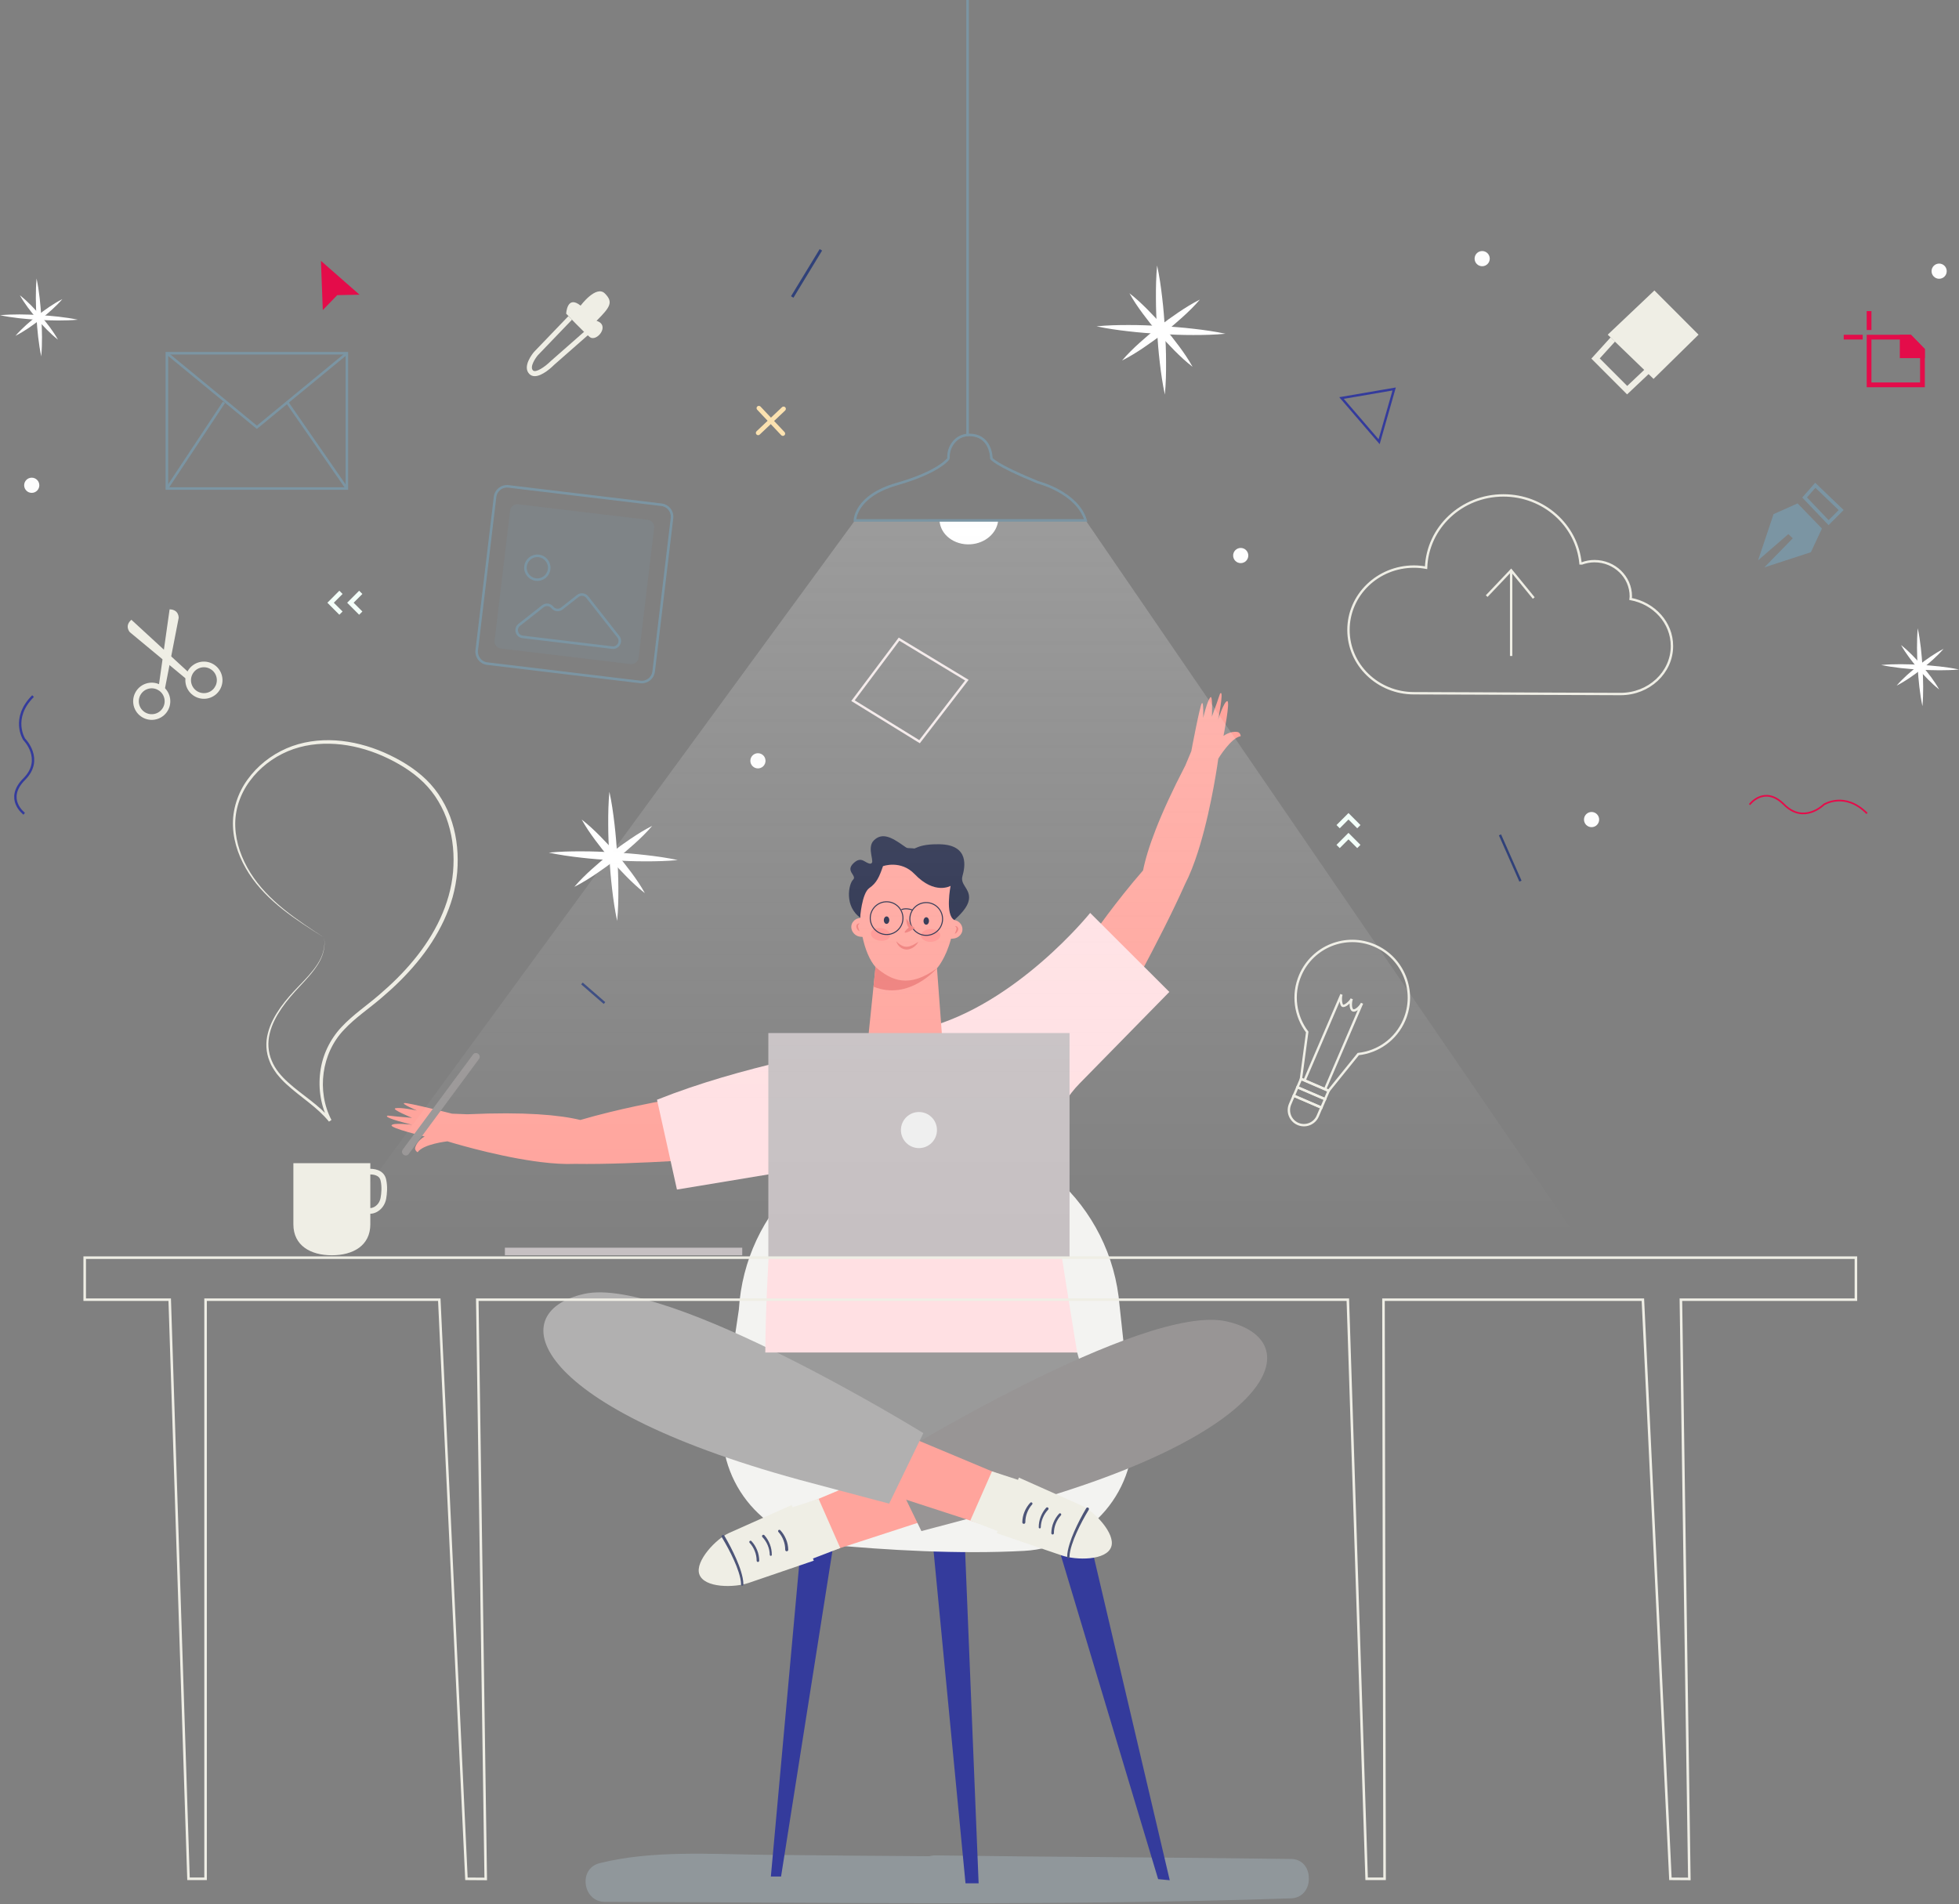 <svg width="822" height="799" viewBox="0 0 822 799" fill="none" xmlns="http://www.w3.org/2000/svg">
<rect x="0" y="0" width="822" height="799" fill="#808080" stroke="none"/>
<path d="M268.699 286.173L204.429 278.469C201.676 278.139 199.713 275.637 200.042 272.88L207.733 208.499C208.061 205.742 210.56 203.776 213.312 204.105L277.583 211.809C280.336 212.14 282.298 214.641 281.97 217.398L274.279 281.778C273.95 284.536 271.452 286.504 268.699 286.173Z" stroke="#7B95A3" stroke-width="1.071" stroke-miterlimit="10"/>
<path opacity="0.19" d="M207.521 268.777L214.035 214.257C214.234 212.589 215.745 211.398 217.409 211.598L271.837 218.124C273.502 218.324 274.691 219.837 274.491 221.504L267.977 276.025C267.777 277.692 266.267 278.883 264.6 278.683L210.173 272.157C208.51 271.957 207.323 270.444 207.521 268.777Z" fill="#7B95A3"/>
<path d="M242.432 250.093L235.743 255.362C234.514 256.33 232.733 256.118 231.764 254.884C230.798 253.652 229.015 253.438 227.786 254.406L217.883 262.206C215.899 263.769 216.791 266.954 219.298 267.255L220.462 267.395L243.779 270.189L256.892 271.761C259.399 272.062 261.015 269.177 259.455 267.19L246.409 250.569C245.443 249.338 243.662 249.125 242.432 250.093Z" stroke="#7B95A3" stroke-width="1.071" stroke-miterlimit="10"/>
<path d="M230.422 238.836C230.095 241.577 227.611 243.534 224.872 243.205C222.136 242.876 220.181 240.388 220.51 237.646C220.837 234.905 223.323 232.947 226.06 233.277C228.796 233.604 230.75 236.094 230.422 238.836Z" stroke="#7B95A3" stroke-width="1.071" stroke-miterlimit="10"/>
<path d="M255.708 332.257C256.678 336.731 257.314 341.224 257.834 345.725C258.374 350.224 258.717 354.735 259.021 359.25C259.263 363.766 259.461 368.286 259.464 372.819C259.487 377.349 259.392 381.887 258.961 386.445C257.987 381.97 257.349 377.477 256.83 372.976C256.291 368.477 255.948 363.966 255.648 359.451C255.411 354.933 255.212 350.413 255.21 345.882C255.187 341.352 255.281 336.814 255.708 332.257Z" fill="white"/>
<path d="M284.386 360.91C279.837 361.349 275.309 361.455 270.784 361.444C266.259 361.455 261.747 361.266 257.236 361.041C252.729 360.751 248.225 360.42 243.731 359.89C239.236 359.382 234.748 358.754 230.28 357.791C234.83 357.347 239.36 357.239 243.883 357.252C248.407 357.243 252.92 357.43 257.43 357.66C261.938 357.954 266.441 358.287 270.936 358.816C275.431 359.324 279.918 359.951 284.386 360.91Z" fill="white"/>
<path d="M273.662 346.567C271.373 349.25 268.876 351.67 266.307 353.997C263.738 356.322 261.097 358.558 258.374 360.685C255.659 362.823 252.855 364.848 249.982 366.784C247.107 368.718 244.16 370.559 241.005 372.134C243.293 369.447 245.788 367.026 248.357 364.701C250.927 362.377 253.565 360.14 256.293 358.016C259.012 355.884 261.814 353.857 264.689 351.921C267.563 349.987 270.51 348.146 273.662 346.567Z" fill="white"/>
<path d="M244.088 343.92C246.826 346.035 249.31 348.367 251.708 350.776C254.104 353.186 256.411 355.673 258.616 358.246C260.83 360.812 262.936 363.472 264.959 366.203C266.978 368.938 268.908 371.748 270.581 374.78C267.839 372.668 265.353 370.336 262.957 367.927C260.563 365.515 258.254 363.032 256.053 360.453C253.842 357.883 251.734 355.225 249.715 352.493C247.696 349.76 245.766 346.95 244.088 343.92Z" fill="white"/>
<path d="M485.527 111.399C486.497 115.873 487.133 120.367 487.653 124.867C488.193 129.366 488.536 133.877 488.84 138.392C489.082 142.91 489.28 147.429 489.284 151.961C489.308 156.492 489.211 161.03 488.78 165.587C487.807 161.113 487.169 156.619 486.649 152.119C486.11 147.62 485.768 143.109 485.467 138.594C485.231 134.076 485.031 129.555 485.029 125.025C485.004 120.494 485.1 115.956 485.527 111.399Z" fill="white"/>
<path d="M514.205 140.052C509.655 140.491 505.127 140.597 500.604 140.587C496.079 140.597 491.567 140.408 487.056 140.181C482.549 139.891 478.046 139.56 473.551 139.031C469.056 138.523 464.569 137.895 460.1 136.932C464.65 136.488 469.18 136.38 473.703 136.392C478.228 136.383 482.74 136.571 487.251 136.803C491.758 137.097 496.261 137.427 500.754 137.958C505.249 138.466 509.737 139.093 514.205 140.052Z" fill="white"/>
<path d="M503.48 125.71C501.191 128.393 498.694 130.812 496.125 133.139C493.556 135.465 490.915 137.7 488.192 139.827C485.477 141.965 482.673 143.99 479.8 145.926C476.925 147.862 473.978 149.701 470.823 151.276C473.111 148.59 475.606 146.169 478.175 143.843C480.745 141.519 483.383 139.282 486.111 137.159C488.83 135.026 491.632 132.999 494.507 131.063C497.381 129.129 500.328 127.288 503.48 125.71Z" fill="white"/>
<path d="M473.907 123.062C476.646 125.177 479.132 127.509 481.528 129.918C483.923 132.329 486.231 134.815 488.436 137.389C490.65 139.955 492.756 142.615 494.777 145.346C496.796 148.078 498.726 150.89 500.399 153.922C497.657 151.811 495.171 149.478 492.775 147.068C490.381 144.655 488.072 142.172 485.87 139.596C483.66 137.026 481.552 134.368 479.533 131.635C477.513 128.902 475.584 126.09 473.907 123.062Z" fill="white"/>
<path d="M804.693 263.645C805.823 269.048 806.33 274.488 806.693 279.938C806.989 285.39 807.136 290.852 806.656 296.353C805.521 290.949 805.012 285.509 804.656 280.06C804.362 274.607 804.216 269.145 804.693 263.645Z" fill="white"/>
<path d="M822 280.939C816.511 281.431 811.058 281.297 805.613 281.017C800.173 280.674 794.74 280.178 789.344 279.056C794.834 278.561 800.286 278.693 805.731 278.978C811.171 279.327 816.604 279.821 822 280.939Z" fill="white"/>
<path d="M815.528 272.283C812.738 275.49 809.565 278.205 806.3 280.805C802.996 283.353 799.601 285.783 795.818 287.716C798.604 284.505 801.777 281.791 805.046 279.194C808.352 276.649 811.747 274.219 815.528 272.283Z" fill="white"/>
<path d="M797.678 270.685C800.954 273.264 803.756 276.251 806.447 279.332C809.09 282.456 811.617 285.679 813.67 289.312C810.391 286.737 807.588 283.75 804.901 280.665C802.262 277.538 799.733 274.315 797.678 270.685Z" fill="white"/>
<path d="M15.347 116.864C16.477 122.267 16.984 127.708 17.346 133.155C17.643 138.608 17.79 144.07 17.309 149.57C16.175 144.167 15.666 138.727 15.309 133.277C15.018 127.825 14.871 122.363 15.347 116.864Z" fill="white"/>
<path d="M32.656 134.159C27.166 134.651 21.714 134.516 16.269 134.237C10.827 133.893 5.396 133.398 0 132.276C5.489 131.78 10.942 131.913 16.387 132.198C21.827 132.545 27.26 133.04 32.656 134.159Z" fill="white"/>
<path d="M26.184 125.501C23.394 128.708 20.221 131.423 16.958 134.022C13.654 136.571 10.258 139.001 6.476 140.934C9.262 137.723 12.437 135.008 15.702 132.412C19.008 129.867 22.403 127.439 26.184 125.501Z" fill="white"/>
<path d="M8.334 123.903C11.61 126.481 14.412 129.469 17.103 132.55C19.746 135.674 22.272 138.896 24.324 142.53C21.044 139.955 18.242 136.967 15.555 133.883C12.917 130.757 10.389 127.534 8.334 123.903Z" fill="white"/>
<path d="M569.931 442.319C578.175 441.429 585.714 436.236 589.228 428.065C594.417 415.995 588.855 401.996 576.804 396.798C564.754 391.6 550.779 397.171 545.59 409.243C542.078 417.414 543.491 426.47 548.512 433.082C545.873 452.77 545.873 452.77 545.873 452.77L557.466 457.771L569.931 442.319Z" stroke="#EFEEE5" stroke-miterlimit="10"/>
<path d="M557.524 457.699L545.929 452.698L544.403 456.247L555.998 461.248L557.524 457.699Z" stroke="#EFEEE5" stroke-miterlimit="10"/>
<path d="M555.999 461.248L544.404 456.247L542.878 459.796L554.473 464.797L555.999 461.248Z" stroke="#EFEEE5" stroke-miterlimit="10"/>
<path d="M542.855 459.785L541.33 463.334C539.952 466.541 541.429 470.261 544.63 471.641C547.832 473.022 551.544 471.542 552.924 468.335L554.448 464.787L542.855 459.785Z" stroke="#EFEEE5" stroke-miterlimit="10"/>
<path d="M547.396 453.331L562.892 417.28C562.38 418.471 562.551 421.699 563.39 422.062C564.316 422.462 566.689 420.329 567.199 419.138C566.687 420.329 566.489 423.448 567.68 423.961C568.869 424.474 570.995 422.188 571.507 420.996L556.01 457.047" stroke="#EFEEE5" stroke-miterlimit="10"/>
<path d="M621.925 111.721C623.682 111.721 625.107 110.294 625.107 108.534C625.107 106.773 623.682 105.346 621.925 105.346C620.167 105.346 618.743 106.773 618.743 108.534C618.743 110.294 620.167 111.721 621.925 111.721Z" fill="#FDFDFD"/>
<path d="M813.667 116.983C815.425 116.983 816.849 115.556 816.849 113.795C816.849 112.035 815.425 110.608 813.667 110.608C811.91 110.608 810.485 112.035 810.485 113.795C810.485 115.556 811.91 116.983 813.667 116.983Z" fill="#FDFDFD"/>
<path fill-rule="evenodd" clip-rule="evenodd" d="M321.216 319.261C321.216 321.022 319.792 322.448 318.034 322.448C316.276 322.448 314.852 321.022 314.852 319.261C314.852 317.5 316.276 316.074 318.034 316.074C319.792 316.074 321.216 317.5 321.216 319.261Z" fill="#FDFDFD"/>
<path fill-rule="evenodd" clip-rule="evenodd" d="M523.79 233.121C523.79 234.88 522.365 236.308 520.608 236.308C518.85 236.308 517.426 234.882 517.426 233.121C517.426 231.36 518.85 229.934 520.608 229.934C522.365 229.934 523.79 231.36 523.79 233.121Z" fill="#FDFDFD"/>
<path fill-rule="evenodd" clip-rule="evenodd" d="M16.5 203.638C16.5 205.397 15.076 206.825 13.318 206.825C11.56 206.825 10.136 205.399 10.136 203.638C10.136 201.877 11.56 200.45 13.318 200.45C15.076 200.452 16.5 201.879 16.5 203.638Z" fill="#FDFDFD"/>
<path fill-rule="evenodd" clip-rule="evenodd" d="M671.009 343.92C671.009 345.681 669.585 347.107 667.827 347.107C666.07 347.107 664.646 345.681 664.646 343.92C664.646 342.159 666.07 340.732 667.827 340.732C669.585 340.732 671.009 342.16 671.009 343.92Z" fill="#FDFDFD"/>
<path d="M134.665 109.465L135.446 130.113L141.496 123.858L150.86 123.662L134.665 109.465Z" fill="#E40C4A"/>
<path d="M243.618 128.251C243.618 128.251 250.144 119.482 253.805 123.149C257.466 126.816 256.033 128.888 250.303 134.628C256.243 136.472 250.328 143.758 247.445 141.417C244.821 139.288 237.57 131.63 237.57 131.63C237.57 131.63 237.888 123.618 243.618 128.251Z" fill="#EFEEE5"/>
<path d="M224.384 157.853C223.552 157.853 222.78 157.593 222.137 156.95C219.008 153.816 223.575 148.273 224.105 147.652L238.496 132.663L240.028 134.136L225.678 149.078C224.706 150.223 222.149 153.956 223.639 155.444C224.766 156.593 228.724 153.901 231.123 151.503L245.991 138.438L247.392 140.036L232.572 153.053C231.657 153.975 227.586 157.853 224.384 157.853Z" fill="#EFEEE5"/>
<path d="M754.268 211.244L744.195 215.747L737.686 235.149L750.393 224.129L752.254 225.89L740.321 238.091L759.845 231.735L764.496 221.8L754.268 211.244Z" fill="#7B95A3"/>
<path d="M757.221 208.761L767.283 219.316L772.552 214.039L761.705 203.638L757.221 208.761Z" stroke="#7B95A3" stroke-width="1.461" stroke-miterlimit="10"/>
<path d="M682.726 165.5L667.738 150.487L675.819 141.583L677.703 143.298L671.25 150.404L682.78 161.955L690.959 154.226L692.705 156.079L682.726 165.5Z" fill="#EFEEE5"/>
<path d="M674.609 140.441L693.829 158.996L712.717 140.441L694.193 121.885L674.609 140.441Z" fill="#EFEEE5"/>
<path d="M807.655 162.492H783.275V140.484H801.841L807.655 146.468V162.492ZM785.258 160.506H805.673V147.278L801 142.472H785.258V160.506Z" fill="#E40C4A"/>
<path d="M801.42 141.477H798.159V149.287H806.664V146.873L801.42 141.477Z" fill="#E40C4A"/>
<path d="M807.655 150.28H797.168V140.484H801.837L807.655 146.468V150.28ZM799.15 148.294H805.673V147.277L801 142.47H799.15V148.294Z" fill="#E40C4A"/>
<path d="M781.593 140.484H773.632V142.47H781.593V140.484Z" fill="#E40C4A"/>
<path d="M785.258 130.541H783.275V138.491H785.258V130.541Z" fill="#E40C4A"/>
<path d="M78.225 288.065C76.778 284.01 78.892 279.531 82.94 278.081C86.988 276.632 91.456 278.75 92.903 282.806C94.35 286.861 92.237 291.335 88.189 292.786C84.143 294.234 79.673 292.119 78.225 288.065ZM90.672 283.605C89.665 280.784 86.551 279.308 83.739 280.316C80.922 281.325 79.449 284.444 80.456 287.265C81.463 290.084 84.574 291.558 87.392 290.549C90.207 289.541 91.679 286.424 90.672 283.605Z" fill="#EFEEE5"/>
<path d="M56.327 296.906C54.88 292.852 56.995 288.372 61.043 286.923C65.091 285.474 69.559 287.592 71.006 291.648C72.453 295.703 70.34 300.177 66.292 301.628C62.244 303.078 57.774 300.961 56.327 296.906ZM68.775 292.447C67.767 289.625 64.654 288.149 61.84 289.158C59.023 290.167 57.55 293.285 58.557 296.107C59.564 298.926 62.675 300.4 65.493 299.391C68.308 298.382 69.782 295.266 68.775 292.447Z" fill="#EFEEE5"/>
<path d="M71.166 255.698L66.548 288.321L69.061 289.725L74.97 259.296C74.97 259.296 75.163 255.797 71.166 255.698Z" fill="#EFEEE5"/>
<path d="M55.129 260.075L79.354 282.364L78.299 285.045L54.465 265.273C54.465 265.273 52.103 262.691 55.129 260.075Z" fill="#EFEEE5"/>
<path d="M142.391 257.964L137.367 252.927L142.391 247.89L143.748 249.247L140.077 252.927L143.748 256.606L142.391 257.964Z" fill="#F3FFF9"/>
<path d="M150.695 257.964L145.67 252.927L150.695 247.89L152.052 249.247L148.381 252.927L152.052 256.606L150.695 257.964Z" fill="#F3FFF9"/>
<path d="M560.797 346.219L565.825 341.184L570.853 346.219L569.498 347.576L565.825 343.898L562.152 347.576L560.797 346.219Z" fill="#F3FFF9"/>
<path d="M560.796 354.537L565.824 349.502L570.853 354.537L569.498 355.894L565.824 352.217L562.151 355.894L560.796 354.537Z" fill="#F3FFF9"/>
<path d="M318.116 182.625C317.862 182.625 317.609 182.526 317.418 182.326C317.054 181.94 317.072 181.333 317.457 180.968L328.134 170.868C328.519 170.505 329.125 170.521 329.489 170.907C329.853 171.293 329.835 171.9 329.45 172.264L318.773 182.365C318.59 182.538 318.353 182.625 318.116 182.625Z" fill="#FCE2B0"/>
<path d="M328.496 182.922C328.242 182.922 327.989 182.823 327.798 182.623L317.715 171.928C317.351 171.542 317.369 170.935 317.754 170.571C318.139 170.211 318.745 170.224 319.109 170.61L329.192 181.305C329.556 181.69 329.538 182.297 329.153 182.662C328.97 182.835 328.733 182.922 328.496 182.922Z" fill="#FCE2B0"/>
<path d="M344.444 104.84L332.423 124.623" stroke="#304179" stroke-width="1.194" stroke-miterlimit="10"/>
<path d="M734.123 337.635C734.123 337.635 740.283 329.285 748.619 337.635C756.955 345.985 765.289 337.635 765.289 337.635C765.289 337.635 774.027 331.947 783.409 341.346" stroke="#E40C4A" stroke-width="0.707" stroke-miterlimit="10"/>
<path d="M629.396 350.335L637.986 369.755" stroke="#304179" stroke-miterlimit="10"/>
<path d="M377.248 268.209L357.92 294.025L385.838 311.237L405.704 285.421L377.248 268.209Z" stroke="#F3E8E8" stroke-miterlimit="10"/>
<path d="M562.904 167.024L584.993 163.231L578.682 185.356L562.904 167.024Z" stroke="#343B9C" stroke-miterlimit="10"/>
<path d="M10.161 341.472C10.161 341.472 1.825 335.301 10.161 326.951C18.497 318.601 10.161 310.251 10.161 310.251C10.161 310.251 4.483 301.497 13.866 292.1" stroke="#343B9C" stroke-miterlimit="10"/>
<path d="M244.187 412.693L253.654 420.912" stroke="#304179" stroke-miterlimit="10"/>
<path d="M70.02 148.232L107.785 179.305L145.551 148.232" stroke="#7B95A3" stroke-width="1.071" stroke-miterlimit="10"/>
<path d="M145.551 148.232H70.02V205H145.551V148.232Z" stroke="#7B95A3" stroke-width="1.071" stroke-miterlimit="10"/>
<path d="M70.02 204.999L93.96 168.842" stroke="#7B95A3" stroke-width="1.071" stroke-miterlimit="10"/>
<path d="M120.5 168.842L145.55 204.999" stroke="#7B95A3" stroke-width="1.071" stroke-miterlimit="10"/>
<path d="M634.079 239.333V275.272" stroke="#EFEEE5" stroke-miterlimit="10"/>
<path d="M623.818 250.146L634.079 239.333L643.563 250.948" stroke="#EFEEE5" stroke-miterlimit="10"/>
<path d="M684.185 251.35C684.215 250.978 684.299 250.621 684.299 250.242C684.299 242.089 677.464 235.477 669.033 235.477C667.153 235.477 665.374 235.85 663.711 236.45C663.586 236.448 663.469 236.42 663.344 236.42C663.292 236.42 663.243 236.427 663.192 236.427C661.676 220.426 647.776 207.892 630.836 207.892C613.267 207.892 598.99 221.384 598.387 238.234C596.737 237.935 595.041 237.76 593.299 237.76C578.124 237.76 565.823 249.656 565.823 264.333C565.823 279.01 578.124 290.907 593.299 290.907C593.299 290.907 678.723 291.234 680.01 291.234C691.909 291.234 701.554 282.219 701.554 271.097C701.556 261.312 694.084 253.169 684.185 251.35Z" stroke="#EFEEE5" stroke-miterlimit="10"/>
<path d="M162.003 494.875C161.667 493.424 160.875 492.3 159.647 491.539C158.361 490.741 156.78 490.486 155.386 490.458V488.104H123.101V513.764C123.101 522.695 130.329 526.76 139.244 526.76C148.16 526.76 155.386 522.695 155.386 513.764V509.326C155.389 509.326 155.391 509.326 155.395 509.326C156.19 509.326 157.027 509.119 157.882 508.703C160.027 507.66 161.575 505.558 162.027 503.078C162.402 501.013 162.702 497.914 162.003 494.875ZM159.699 502.653C159.382 504.391 158.317 505.857 156.847 506.572C156.269 506.851 155.792 506.952 155.386 506.949V492.831C156.453 492.858 157.577 493.036 158.407 493.553C159.086 493.976 159.508 494.581 159.699 495.408C160.306 498.052 160.034 500.808 159.699 502.653Z" fill="#EFEEE5"/>
<path d="M135.958 393.405C130.094 389.717 124.223 386.007 118.766 381.705C113.329 377.404 108.283 372.472 104.488 366.589C100.712 360.743 98.067 353.986 97.767 346.918C97.424 339.858 99.749 332.77 103.896 327.085C108.018 321.365 113.746 316.863 120.202 314.049C126.688 311.235 133.852 310.26 140.856 310.702C147.875 311.155 154.753 312.994 161.177 315.78C167.571 318.606 173.704 322.216 178.81 327.131C181.338 329.6 183.57 332.393 185.367 335.439C187.183 338.469 188.671 341.709 189.69 345.091C191.828 351.832 192.423 358.986 191.845 366C191.506 369.507 190.881 372.983 189.951 376.381C189.006 379.781 187.72 383.059 186.257 386.25C183.284 392.614 179.404 398.522 174.927 403.891C170.476 409.289 165.45 414.174 160.14 418.685C154.849 423.237 149.031 427.085 144.375 432.083C134.902 441.903 132.755 457.87 139.075 469.978L138.034 470.664C133.11 464.571 126.156 460.46 120.273 455.046C118.781 453.71 117.423 452.216 116.152 450.648C114.979 449.009 113.822 447.315 113.128 445.395C111.571 441.638 111.366 437.348 112.433 433.458C113.433 429.534 115.432 425.982 117.721 422.729C120.041 419.48 122.72 416.521 125.486 413.678C128.232 410.824 131.018 407.978 133.175 404.656C135.352 401.387 136.656 397.368 135.958 393.405C136.721 397.352 135.479 401.431 133.342 404.76C131.223 408.142 128.465 411.048 125.769 413.946C123.05 416.83 120.44 419.812 118.197 423.062C115.983 426.313 114.085 429.837 113.182 433.645C112.216 437.427 112.486 441.48 113.988 445.048C115.446 448.655 118.057 451.674 120.972 454.283C126.781 459.552 133.817 463.596 139.009 469.88L137.969 470.567C134.637 464.304 133.471 456.994 134.366 449.979C135.202 442.942 138.41 436.199 143.248 431.035C148.068 425.84 153.912 421.966 159.105 417.464C164.342 412.986 169.287 408.151 173.646 402.831C182.354 392.278 188.916 379.539 190.105 365.842C190.685 359.039 190.125 352.105 188.082 345.596C187.109 342.329 185.685 339.208 183.95 336.292C182.231 333.357 180.103 330.681 177.681 328.298C172.791 323.556 166.799 319.992 160.556 317.211C154.285 314.47 147.578 312.658 140.759 312.198C133.963 311.736 127.001 312.603 120.725 315.266C114.46 317.928 108.859 322.248 104.818 327.752C100.753 333.23 98.451 340.03 98.718 346.879C98.967 353.731 101.416 360.398 105.053 366.228C108.702 372.091 113.626 377.07 118.976 381.443C124.343 385.818 130.154 389.623 135.958 393.405Z" fill="#EFEEE5"/>
<g opacity="0.39">
<path d="M541.217 780.081C445.432 783.301 349.604 781.777 253.789 781.556C254.521 786.971 255.252 792.389 255.985 797.804C277.791 792.396 302.101 794.684 324.355 794.919C349.157 795.183 373.96 795.381 398.762 795.541C446.248 795.845 493.732 796.095 541.217 796.626C551.849 796.746 551.853 780.232 541.217 780.081C491.701 779.384 442.179 779.287 392.665 778.589C382.032 778.439 382.029 794.985 392.665 795.134C442.181 795.831 491.702 795.928 541.217 796.626C541.217 791.111 541.217 785.596 541.217 780.081C492.801 779.54 444.386 779.294 395.969 778.979C370.958 778.816 345.949 778.611 320.938 778.338C298.207 778.092 273.871 776.324 251.593 781.849C242.492 784.106 244.515 798.077 253.789 798.098C349.604 798.321 445.432 799.843 541.217 796.624C551.818 796.27 551.865 779.724 541.217 780.081Z" fill="#A9BCC6"/>
</g>
<path d="M338.742 619.119L338.313 623.852L323.454 787.453H327.735L353.412 624.66L338.742 619.119Z" fill="#343B9C"/>
<path d="M389.233 624.91L405.129 790.297H410.632L403.908 624.91H389.233Z" fill="#343B9C"/>
<path d="M435.473 620.342C435.399 620.34 485.956 788.55 485.956 788.55L490.824 789.01L450.935 619.119L435.473 620.342Z" fill="#343B9C"/>
<path d="M346.918 648.137C371.846 650.491 402.362 652.276 429.751 650.797C457.4 649.303 478.076 624.765 475.098 597.191L469.783 547.992C466.387 505.559 430.493 473.176 388.011 474.213C346.445 475.227 312.57 507.936 310.031 549.507L303.616 592.761C299.538 620.243 319.302 645.53 346.918 648.137Z" fill="#F3F3F1"/>
<path d="M321.881 565.282L320.335 595.198L378.094 624.91L463.149 606.886L451.988 567.545L321.881 565.282Z" fill="#9A9A9A"/>
<path d="M378.976 614.081L328.568 635.191L336.276 654.903L393.457 636.308L378.976 614.081Z" fill="#FFA49C"/>
<path d="M332.181 631.572L341.474 654.903L314.105 664.26C308.202 666.277 295.403 666.486 293.419 660.563C291.573 655.055 300.594 645.659 305.892 643.297L332.181 631.572Z" fill="#EFEEE5"/>
<path d="M303.928 644.417C305.803 647.601 307.503 650.854 308.978 654.238C309.718 655.926 310.388 657.65 310.928 659.427C311.457 661.202 311.925 663.026 311.932 664.955C311.932 665.226 311.715 665.446 311.446 665.446C311.178 665.447 310.96 665.223 310.957 664.955C310.934 663.21 310.471 661.448 309.935 659.738C309.391 658.023 308.715 656.338 307.965 654.687C306.478 651.383 304.745 648.162 302.874 645.068L302.865 645.054C302.688 644.76 302.78 644.38 303.073 644.201C303.367 644.024 303.746 644.118 303.923 644.41L303.928 644.417Z" fill="#4D5578"/>
<path d="M315.306 646.702C316.368 647.84 317.135 649.107 317.7 650.505C318.271 651.891 318.555 653.397 318.575 654.903C318.578 655.204 318.338 655.45 318.037 655.455C317.737 655.459 317.492 655.218 317.486 654.917V654.915V654.903C317.474 653.54 317.227 652.174 316.711 650.901C316.216 649.636 315.463 648.408 314.573 647.443L314.543 647.41C314.348 647.199 314.361 646.868 314.571 646.673C314.785 646.48 315.112 646.493 315.306 646.702Z" fill="#4D5578"/>
<path d="M320.737 644.231C321.283 644.826 321.698 645.42 322.089 646.068C322.474 646.711 322.801 647.385 323.064 648.086C323.606 649.48 323.859 650.983 323.85 652.471C323.848 652.705 323.657 652.894 323.424 652.893C323.196 652.891 323.011 652.708 323.004 652.482V652.471C322.963 651.093 322.682 649.723 322.138 648.457C321.875 647.822 321.551 647.211 321.179 646.636C320.813 646.066 320.373 645.498 319.933 645.051L319.908 645.026C319.686 644.799 319.687 644.435 319.914 644.212C320.14 643.989 320.504 643.99 320.726 644.217C320.728 644.221 320.733 644.228 320.737 644.231Z" fill="#4D5578"/>
<path d="M327.398 642.118C327.955 642.693 328.387 643.277 328.796 643.914C329.198 644.546 329.546 645.215 329.831 645.912C330.416 647.3 330.716 648.813 330.748 650.33C330.755 650.682 330.478 650.972 330.126 650.979C329.774 650.986 329.485 650.709 329.478 650.356C329.478 650.353 329.478 650.349 329.478 650.346V650.33C329.479 648.979 329.246 647.618 328.744 646.348C328.266 645.084 327.525 643.851 326.647 642.881L326.619 642.851C326.421 642.633 326.437 642.295 326.656 642.097C326.87 641.9 327.198 641.913 327.398 642.118Z" fill="#4D5578"/>
<path d="M330.609 633.147L343.48 628.947L352.572 649.604L338.752 654.903L330.609 633.147Z" fill="#EFEEE5"/>
<path d="M372.27 612.9C372.27 612.9 479.58 546.69 514.573 554.481C549.566 562.27 537.124 602.775 418.927 633.933L386.621 642.5L372.27 612.9Z" fill="#989595"/>
<path d="M380.735 602.559L431.143 623.671L423.435 643.383L366.254 624.786L380.735 602.559Z" fill="#FFA49C"/>
<path d="M427.53 620.052L418.237 643.383L445.606 652.742C451.509 654.76 464.308 654.967 466.292 649.045C468.136 643.536 459.117 634.141 453.818 631.779L427.53 620.052Z" fill="#EFEEE5"/>
<path d="M456.837 633.547C454.964 636.64 453.231 639.861 451.745 643.166C450.996 644.817 450.321 646.5 449.775 648.217C449.24 649.926 448.777 651.689 448.754 653.434C448.754 653.705 448.537 653.924 448.268 653.924C448 653.924 447.782 653.701 447.779 653.434C447.786 651.507 448.252 649.682 448.782 647.905C449.323 646.128 449.992 644.404 450.733 642.716C452.208 639.334 453.908 636.079 455.782 632.895C455.955 632.6 456.335 632.503 456.63 632.676C456.925 632.849 457.023 633.23 456.849 633.525L456.848 633.529L456.837 633.547Z" fill="#4D5578"/>
<path d="M445.134 635.924C444.244 636.886 443.491 638.116 442.996 639.382C442.48 640.654 442.233 642.02 442.221 643.383V643.396C442.219 643.696 441.973 643.939 441.673 643.935C441.373 643.932 441.131 643.688 441.134 643.387C441.154 641.882 441.44 640.375 442.009 638.987C442.574 637.589 443.341 636.322 444.403 635.184C444.599 634.973 444.927 634.962 445.138 635.159C445.346 635.355 445.358 635.683 445.164 635.893L445.134 635.924Z" fill="#4D5578"/>
<path d="M439.779 633.531C439.338 633.979 438.899 634.547 438.534 635.117C438.159 635.692 437.836 636.302 437.574 636.938C437.03 638.203 436.749 639.573 436.709 640.952V640.962C436.701 641.196 436.507 641.38 436.272 641.373C436.044 641.366 435.862 641.178 435.86 640.952C435.85 639.463 436.104 637.961 436.647 636.566C436.908 635.865 437.237 635.191 437.622 634.548C438.012 633.901 438.426 633.306 438.972 632.711C439.187 632.478 439.551 632.462 439.784 632.678C440.018 632.894 440.034 633.257 439.818 633.492C439.815 633.497 439.809 633.501 439.806 633.504L439.779 633.531Z" fill="#4D5578"/>
<path d="M433.063 631.359C432.185 632.329 431.445 633.563 430.966 634.826C430.464 636.097 430.231 637.458 430.233 638.808V638.821C430.233 639.173 429.948 639.458 429.599 639.458C429.247 639.458 428.963 639.173 428.963 638.823C428.963 638.819 428.963 638.812 428.963 638.808C428.994 637.292 429.296 635.778 429.88 634.391C430.162 633.694 430.51 633.025 430.915 632.393C431.323 631.756 431.756 631.172 432.312 630.596C432.517 630.384 432.855 630.381 433.067 630.586C433.274 630.788 433.282 631.115 433.092 631.327L433.063 631.359Z" fill="#4D5578"/>
<path d="M429.101 621.627L416.232 617.426L407.14 638.083L420.96 643.383L429.101 621.627Z" fill="#EFEEE5"/>
<path d="M387.44 601.379C387.44 601.379 280.13 535.17 245.137 542.959C210.144 550.748 222.586 591.254 340.782 622.411L373.088 630.979L387.44 601.379Z" fill="#B1B0B0"/>
<path d="M497.278 370.925C486.623 394.906 467.912 427.872 467.912 427.872L458.22 392.703C458.22 392.703 468.434 378.072 479.63 365.256C481.386 356.445 486.232 342.686 497.39 321.176L499.872 315.222C499.872 315.222 503.423 296.317 504.27 295.138C505.116 293.958 504.861 301.287 504.861 301.287C504.861 301.287 506.434 294.397 507.835 292.648C508.951 291.255 508.51 300.726 508.51 300.726C512.19 290.857 511.687 291.116 512.19 290.857C513.496 290.185 511.119 302.019 511.119 302.019C511.119 302.019 513.508 294.454 514.925 294.22C516.342 293.986 513.374 308.84 513.374 308.84C513.374 308.84 516.123 306.628 519.308 307.187C520.119 307.329 520.616 308.306 520.605 308.916C516.466 309.598 511.195 318.357 511.194 318.36C511.194 318.36 508.648 337.508 503.494 354.746C503.245 355.627 502.955 356.565 502.623 357.556C501.059 362.432 499.28 367.055 497.278 370.925Z" fill="#FFA49C"/>
<path d="M172.983 472.004C172.983 472.004 161.266 469.186 162.425 468.282C162.872 467.933 162.425 468.282 172.911 469.087C172.911 469.087 164.147 465.505 165.877 465.077C168.052 464.539 174.951 466.008 174.951 466.008C174.951 466.008 168.207 463.157 169.631 462.884C171.055 462.612 189.672 467.335 189.672 467.335L196.109 467.583C220.284 466.489 234.782 467.871 243.503 469.981C259.819 465.196 277.365 462.065 277.365 462.065L305.143 485.663C305.143 485.663 267.416 488.803 241.213 488.401C236.865 488.592 231.927 488.265 226.846 487.633C225.81 487.518 224.838 487.387 223.937 487.242C206.158 484.678 187.748 478.938 187.748 478.938C187.748 478.938 177.594 480.044 175.236 483.52C174.679 483.272 174.002 482.409 174.214 481.614C175.048 478.485 178.207 476.917 178.207 476.917C178.207 476.917 163.506 473.368 164.313 472.179C165.126 470.992 172.983 472.004 172.983 472.004Z" fill="#FFA49C"/>
<path d="M457.435 383.091C457.435 383.091 426.518 421.628 388.03 431.458C347.24 441.877 312.311 446.963 275.678 461.486L284.047 499.181L324.89 492.41C324.89 492.41 321.23 536.69 321.124 567.545H451.987C451.987 567.545 444.375 522.39 440.471 491.867C438.723 478.209 443.35 464.509 452.981 454.685L490.66 416.243L457.435 383.091Z" fill="#FFE0E3"/>
<path d="M400.449 386.06C401.802 384.76 406.551 380.799 406.634 376.735C406.717 372.672 402.846 371.185 403.857 367.61C404.868 364.035 406.935 354.54 394.299 354.28C381.662 354.02 384.53 358.768 379.147 354.905C373.763 351.041 370.051 349.401 366.707 352.615C363.362 355.829 367.595 362.483 365.256 362.435C362.915 362.388 361.583 358.921 358.079 362.287C354.576 365.655 359.768 367.403 357.938 369.162C356.108 370.922 354.141 380.397 361.152 385.206C363.33 386.703 399.094 387.363 400.449 386.06Z" fill="#222947"/>
<path d="M403.714 389.007C403.32 387.535 402.138 386.367 400.427 386.087C400.715 383.155 400.816 379.911 400.597 376.291C400.454 373.923 400.067 371.539 399.178 369.341C396.408 362.487 390.666 357.836 383.03 357.648C372.507 357.39 365.924 362.942 362.388 373.891C361.275 377.339 360.86 381.279 360.975 385.232C359.595 385.317 358.516 385.99 357.849 386.945C356.141 389.397 358.038 392.798 361.01 393.081C361.295 393.108 361.602 393.138 361.917 393.168C363.012 398.414 364.959 403.061 367.372 405.79L364.123 437.259C363.703 441.332 365.918 445.282 369.673 446.898C378.749 450.807 386.445 448.876 391.12 446.733C394.053 445.388 395.844 442.372 395.604 439.149L393.159 406.321C393.159 406.321 396.82 402.362 399.046 393.924L399.827 393.883C402.399 393.745 404.38 391.501 403.714 389.007Z" fill="#FFA49C"/>
<path d="M367.371 405.789C374.242 411.684 381.47 414.74 393.159 406.321C393.159 406.321 381.444 420.124 366.521 414.036L367.371 405.789Z" fill="#EE7C78"/>
<path d="M400.612 391.889C400.829 391.189 401.184 390.637 401.292 390.076C401.389 389.809 401.384 389.575 401.31 389.345C401.241 389.098 400.993 388.889 400.744 388.609C401.103 388.6 401.511 388.683 401.801 389.034C402.098 389.384 402.099 389.883 402.023 390.262C401.767 391.014 401.299 391.593 400.612 391.889Z" fill="#EE7C78"/>
<path d="M360.661 390.806C359.99 390.475 359.551 389.875 359.332 389.11C359.276 388.728 359.302 388.229 359.615 387.894C359.922 387.558 360.336 387.498 360.693 387.524C360.429 387.79 360.172 387.986 360.09 388.23C360.005 388.457 359.988 388.689 360.071 388.961C360.152 389.526 360.479 390.098 360.661 390.806Z" fill="#EE7C78"/>
<path d="M370.267 358.542C363.615 362.72 356.858 372.525 358.91 379.295C359.777 380.76 360.548 382.652 360.903 385.216C360.903 385.216 361.578 374.875 364.775 372.654C367.871 370.504 368.975 367.922 370.505 363.465C370.505 363.465 377.966 360.738 383.786 366.814C392.27 375.67 398.869 371.729 398.869 371.729C398.869 371.729 396.466 383.93 400.447 386.062C406.74 355.126 380.028 352.411 370.267 358.542Z" fill="#222947"/>
<path d="M394.552 392.418C394.6 393.892 392.822 395.145 390.582 395.217C388.343 395.288 386.49 394.152 386.442 392.678C386.395 391.203 388.172 389.95 390.412 389.878C392.651 389.805 394.504 390.943 394.552 392.418Z" fill="#FF938F"/>
<path d="M373.484 392.68C373.279 394.14 371.314 395.071 369.095 394.757C366.876 394.444 365.245 393.007 365.45 391.547C365.655 390.087 367.62 389.156 369.839 389.469C372.056 389.781 373.689 391.219 373.484 392.68Z" fill="#FF938F"/>
<path d="M378.883 385.43C378.806 389.227 375.669 392.241 371.88 392.163C368.09 392.085 365.081 388.943 365.159 385.147C365.237 381.351 368.373 378.337 372.162 378.415C375.952 378.493 378.961 381.634 378.883 385.43Z" stroke="#222947" stroke-width="0.428" stroke-miterlimit="10"/>
<path d="M390.815 392.155C394.411 390.953 396.353 387.059 395.153 383.457C393.953 379.855 390.065 377.91 386.469 379.112C382.873 380.315 380.932 384.209 382.132 387.811C383.332 391.413 387.22 393.358 390.815 392.155Z" stroke="#222947" stroke-width="0.428" stroke-miterlimit="10"/>
<path d="M378.246 381.733C378.246 381.733 379.901 380.838 382.726 381.825" stroke="#222947" stroke-width="0.428" stroke-miterlimit="10"/>
<path d="M373.158 386.152C373.141 387.016 372.609 387.705 371.969 387.692C371.331 387.678 370.828 386.968 370.846 386.105C370.863 385.241 371.395 384.553 372.035 384.565C372.674 384.579 373.176 385.289 373.158 386.152Z" fill="#222947"/>
<path d="M389.813 386.496C389.795 387.359 389.263 388.048 388.624 388.036C387.986 388.021 387.482 387.312 387.5 386.448C387.518 385.584 388.049 384.896 388.689 384.908C389.328 384.922 389.83 385.634 389.813 386.496Z" fill="#222947"/>
<path d="M376.1 395.04C377.443 396.382 378.961 397.38 380.581 397.288C381.388 397.251 382.182 396.955 382.989 396.605L384.175 395.959C384.572 395.724 384.947 395.455 385.383 395.232C385.136 395.642 384.828 396.005 384.54 396.401C384.206 396.745 383.848 397.083 383.463 397.389C382.655 397.959 381.696 398.392 380.627 398.461C379.56 398.495 378.496 398.113 377.717 397.46C376.933 396.817 376.379 395.959 376.1 395.04Z" fill="#EE7C78"/>
<path d="M379.636 390.963C380.292 390 381.156 389.363 382.074 388.811L382.053 390.067C381.258 389.443 380.859 388.651 380.61 387.869C380.353 387.087 380.276 386.269 380.352 385.461L381.601 387.393C382.012 387.984 382.452 388.54 382.908 388.823L383.861 389.418L382.885 390.08C382 390.681 381.058 391.2 379.91 391.391C379.758 391.416 379.615 391.313 379.59 391.163C379.58 391.092 379.597 391.019 379.636 390.963Z" fill="#EE7C78"/>
<path d="M168.971 482.423L198.503 442.491C198.992 441.829 199.925 441.689 200.586 442.179L200.699 442.264C201.36 442.754 201.499 443.689 201.01 444.351L171.478 484.283C170.988 484.945 170.056 485.085 169.395 484.593L169.28 484.508C168.619 484.019 168.48 483.085 168.971 482.423Z" fill="#989595"/>
<path d="M448.783 433.505H322.397V527.755H448.783V433.505Z" fill="#C6C0C2"/>
<path d="M390.938 468.854C393.892 471.813 393.892 476.609 390.938 479.568C387.984 482.527 383.196 482.527 380.242 479.568C377.288 476.609 377.288 471.813 380.242 468.854C383.196 465.895 387.984 465.895 390.938 468.854Z" fill="#EEEEEE"/>
<path d="M311.445 523.583H211.854V526.758H311.445V523.583Z" fill="#C6C0C2"/>
<path d="M778.741 527.753H35.539V545.391H71.209L79.097 788.414H86.26V545.391H184.326L195.72 788.414L203.814 788.468L200.271 545.391H565.551L573.44 788.414H580.972L580.514 545.391H689.359L700.909 788.414L708.847 788.468L705.305 545.391H778.741V527.753Z" stroke="#EFEEE5" stroke-width="1.071" stroke-miterlimit="10"/>
<path fill-rule="evenodd" clip-rule="evenodd" d="M394.217 218.386C394.219 218.403 394.215 218.421 394.217 218.439C394.581 224.366 400.396 228.831 407.205 228.411C413.445 228.026 418.341 223.667 418.834 218.378L394.217 218.386Z" fill="white"/>
<path opacity="0.22" d="M358.724 218.396L135.191 523.918L664.864 523.842L455.555 218.366L358.724 218.396Z" fill="url(#paint0_linear_166_4636)"/>
<path fill-rule="evenodd" clip-rule="evenodd" d="M435.543 202.406C417.145 194.897 415.974 192.332 415.974 192.332C415.974 192.332 416.038 182.244 406.267 182.519C401.38 182.655 397.688 187.214 398.002 192.332C398.015 192.541 394.015 198.068 376.361 203.125C358.707 208.179 358.725 218.396 358.725 218.396L455.556 218.368C451.935 206.542 435.543 202.406 435.543 202.406Z" stroke="#7B95A3" stroke-width="1.071" stroke-miterlimit="10"/>
<path d="M406 0L406 183" stroke="#7B95A3" stroke-width="1.071" stroke-miterlimit="10"/>
<defs>
<linearGradient id="paint0_linear_166_4636" x1="400.028" y1="523.917" x2="400.028" y2="218.366" gradientUnits="userSpaceOnUse">
<stop offset="0.003" stop-color="white" stop-opacity="0"/>
<stop offset="1" stop-color="#FDFDFD"/>
</linearGradient>
</defs>
</svg>
